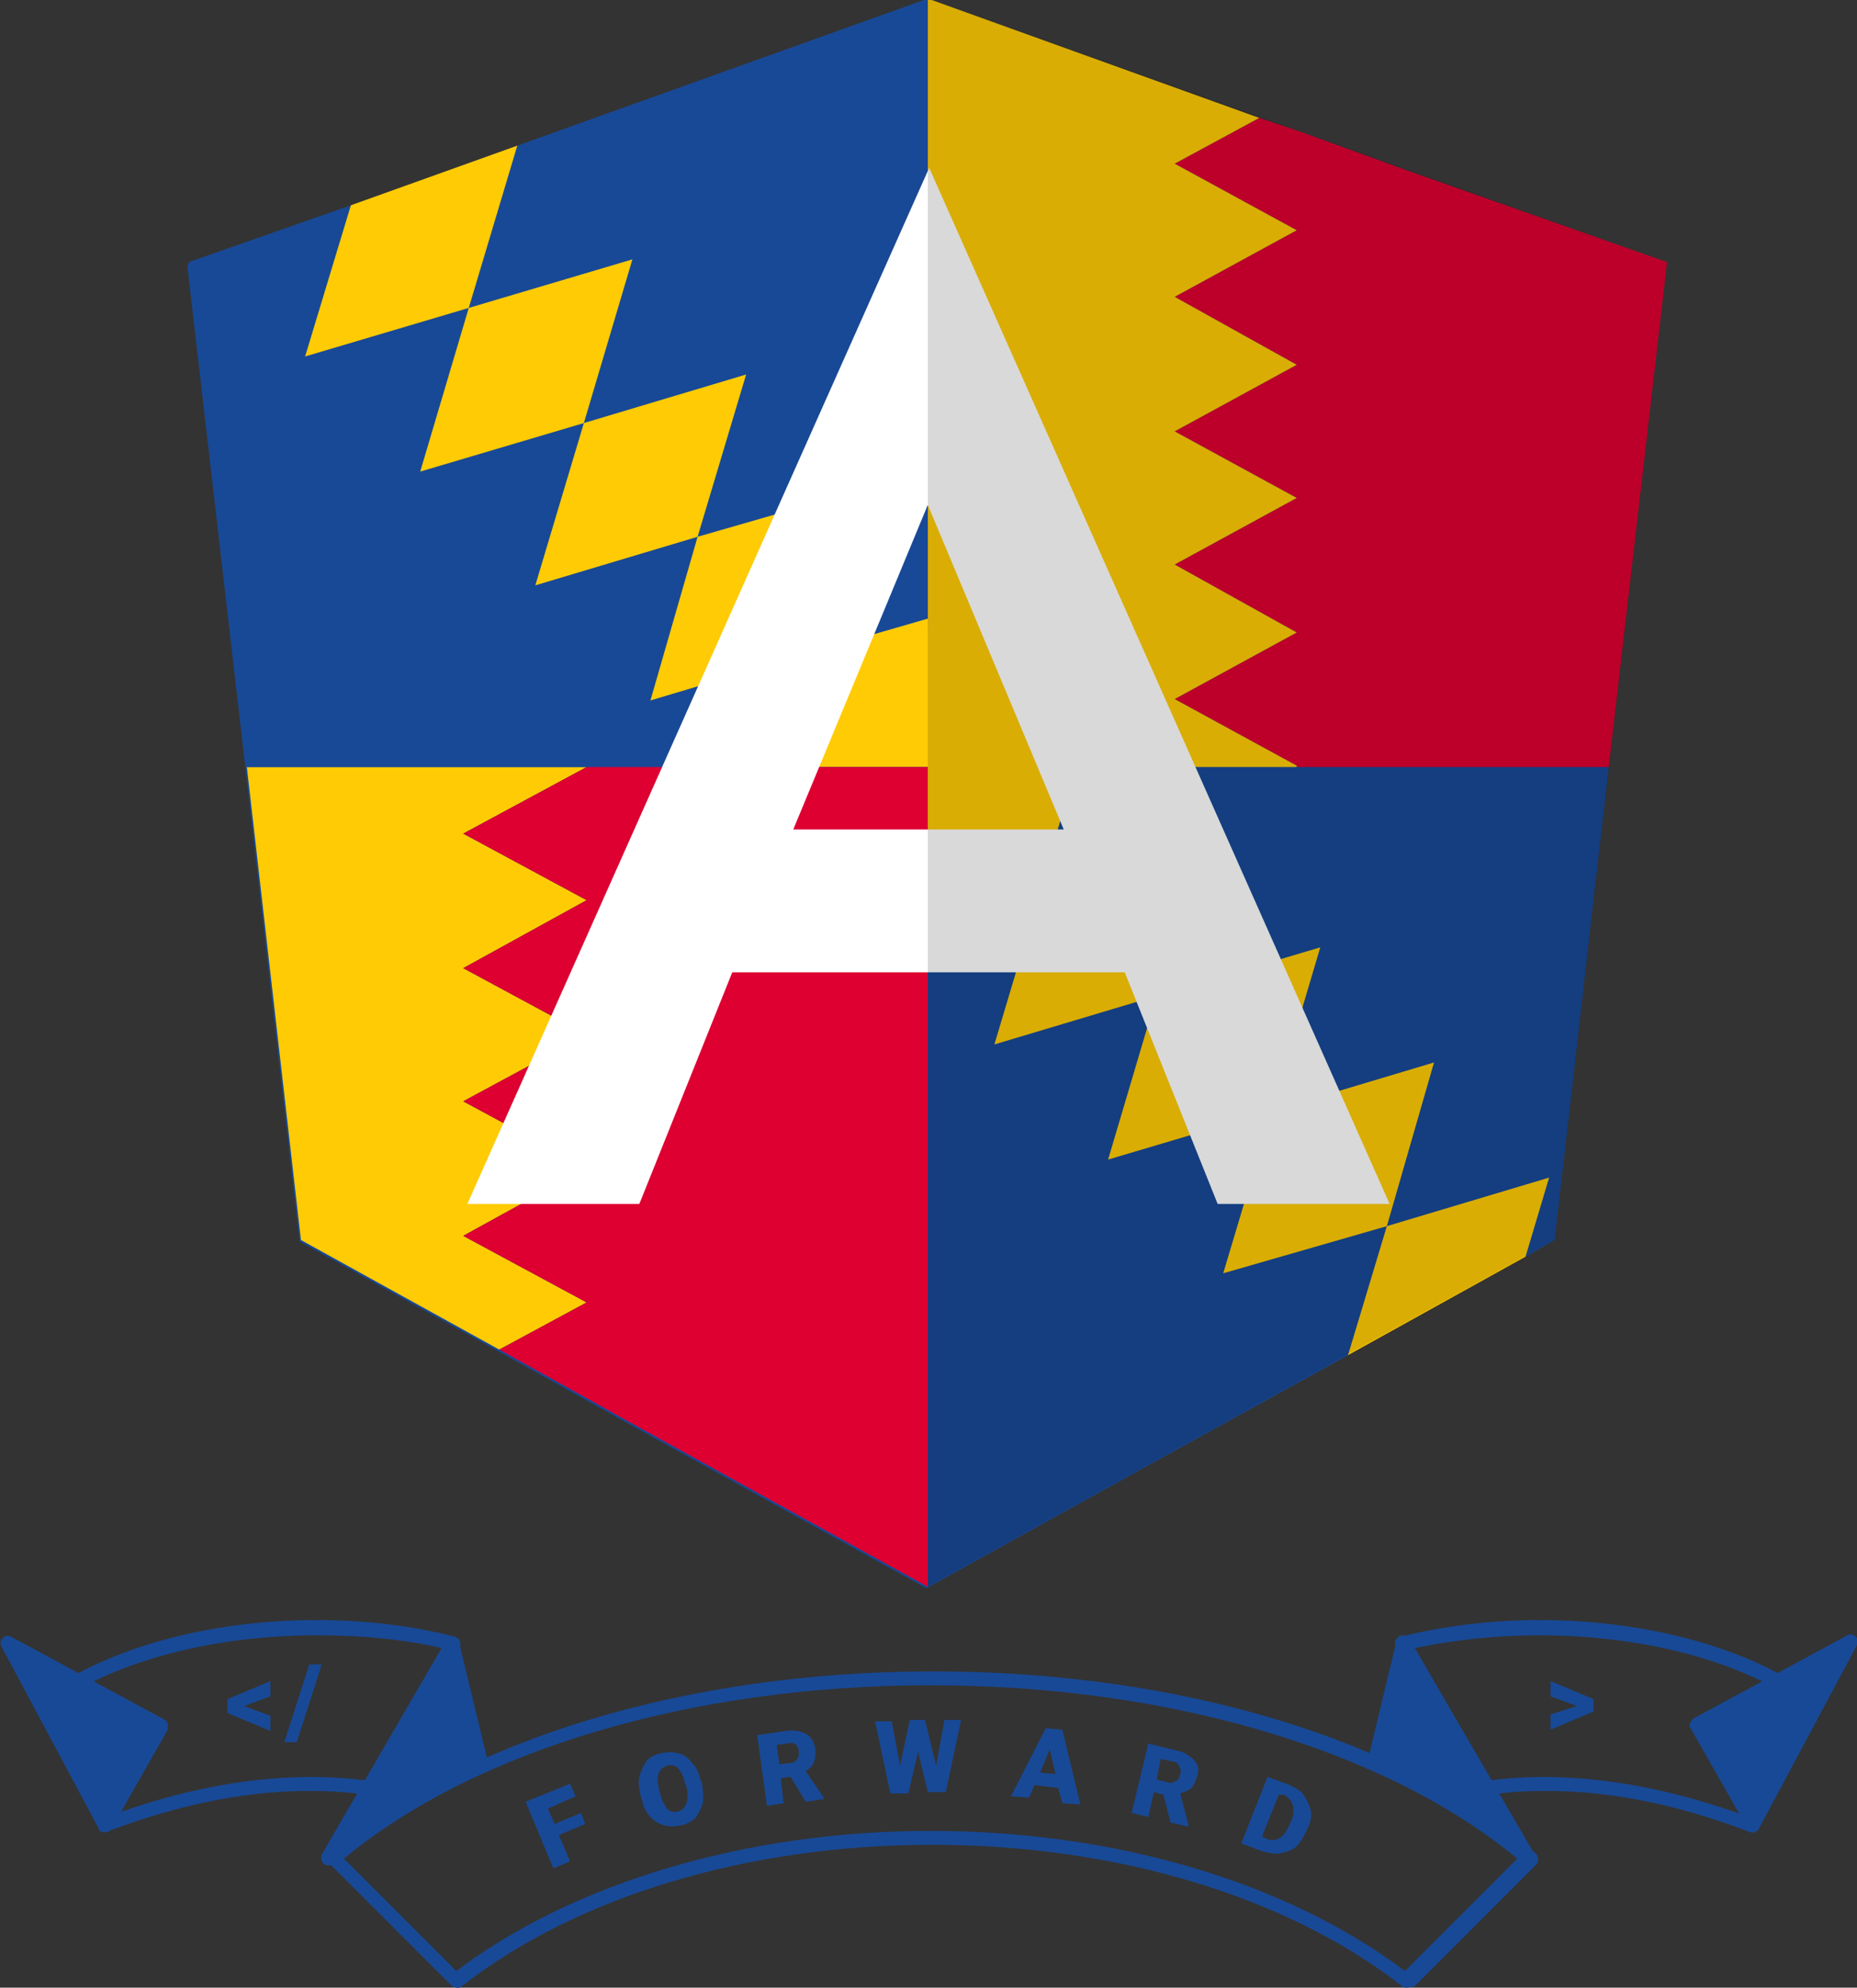 <svg version="1.1" id="Layer_1" xmlns="http://www.w3.org/2000/svg" xmlns:xlink="http://www.w3.org/1999/xlink" x="0px" y="0px"
	 width="133.9px" height="143.3px" viewBox="0 0 133.9 143.3" style="enable-background:new 0 0 133.9 143.3;" xml:space="preserve"
	>
<rect x="0" y="0" width="133.9" height="143.3" fill="#333333" stroke="none"/>
<style type="text/css">
	.st0{fill:#184996;}
	.st1{fill:#FFCB05;}
	.st2{fill:#CC2030;}
	.st3{fill:#DD0031;}
	.st4{fill:#FFFFFF;}
	.st5{opacity:0.15;enable-background:new    ;}
	.st6{fill:none;}
</style>
<g>
	<path class="st0" d="M101.5,12.3l-8-2.8l-2.8-1L66.8,0L37.2,10.6l-12,4.3l-11.7,4.2l4.2,36.3l3.9,34.1l14.3,7.9l6.3-3.4l-6.3,3.4
		l6.3,3.5l2.5,1.4l22.1,12.2l30.3-16.8l12.8-7.1l2-1.1l3.9-34.1l4.2-36.3L101.5,12.3z M66.9,55.3L66.9,55.3L66.9,55.3L66.9,55.3z"/>
	<rect x="66.9" y="45.5" class="st1" width="10.7" height="14.1"/>
	<polygon class="st1" points="42.3,93.9 42.3,93.9 33.4,89.1 42.3,84.2 42.3,84.2 42.3,84.2 33.4,79.4 42.3,74.6 42.3,74.6
		42.3,74.6 33.4,69.8 42.3,64.9 42.3,64.9 42.3,64.9 33.4,60.1 42.3,55.3 17.8,55.3 21.7,89.4 36,97.3 	"/>
	<path class="st2" d="M42.3,55.3L42.3,55.3L42.3,55.3z"/>
	<path class="st2" d="M66.9,55.3L66.9,55.3L66.9,55.3z"/>
	<g>
		<polygon class="st0" points="93.5,55.3 77.6,55.3 76.8,57.9 75.2,63.6 86.9,60.1 83.4,71.8 95.2,68.3 91.7,80.1 103.4,76.6
			100,88.4 111.7,84.9 110,90.6 112.1,89.4 116,55.3 		"/>
		<polygon class="st0" points="91.7,80.1 79.9,83.6 83.4,71.8 71.7,75.3 75.2,63.6 66.9,66 66.9,70.6 66.9,114.4 97.2,97.7
			100,88.4 88.2,91.8 		"/>
	</g>
	<polygon class="st3" points="101.5,12.3 93.5,9.4 90.8,8.5 84.7,11.8 93.5,16.6 84.7,21.4 93.5,26.3 84.7,31.1 93.5,35.9
		93.5,35.9 84.7,40.7 93.5,45.6 84.7,50.4 93.5,55.2 93.5,55.2 93.5,55.3 116,55.3 120.2,18.9 	"/>
	<polygon class="st1" points="84.7,21.4 93.5,16.6 84.7,11.8 90.8,8.5 66.9,-0.1 66.9,12.6 66.9,12.6 66.9,44.6 66.9,51.1
		66.9,55.2 66.9,55.3 66.9,55.3 77.6,55.3 93.5,55.3 93.5,55.2 84.7,50.4 93.5,45.6 84.7,40.7 93.5,35.9 93.5,35.9 84.7,31.1
		93.5,26.3 	"/>
	<g>
		<polygon class="st1" points="91.7,80.1 88.2,91.8 100,88.4 103.4,76.6 		"/>
		<polygon class="st1" points="100,88.4 97.2,97.7 110,90.6 111.7,84.9 		"/>
		<polygon class="st1" points="83.4,71.8 79.9,83.6 91.7,80.1 95.2,68.3 		"/>
		<polygon class="st1" points="75.2,63.6 71.7,75.3 83.4,71.8 86.9,60.1 		"/>
		<polygon class="st1" points="77.6,55.3 66.9,55.3 66.9,55.3 66.9,57.9 66.9,66 75.2,63.6 76.8,57.9 		"/>
	</g>
	<g>
		<polygon class="st0" points="37.3,10.5 33.8,22.2 45.6,18.7 42.1,30.5 53.8,27 50.3,38.7 62.1,35.3 58.6,47 66.9,44.6 66.9,12.6
			66.9,12.6 66.9,-0.1 		"/>
		<polygon class="st0" points="50.3,38.7 38.6,42.2 42.1,30.5 30.3,34 33.8,22.2 22,25.7 25.3,14.8 13.6,18.9 17.8,55.3 42.3,55.3
			42.3,55.3 56.2,55.3 57.4,51.1 58.6,47 46.9,50.5 		"/>
	</g>
	<polygon class="st2" points="66.9,55.3 66.9,55.3 66.9,55.2 	"/>
	<g>
		<polygon class="st1" points="50.3,38.7 46.9,50.5 58.6,47 62.1,35.3 		"/>
		<polygon class="st1" points="58.6,47 57.4,51.1 56.2,55.3 66.9,55.3 66.9,55.2 66.9,51.1 66.9,44.6 		"/>
		<polygon class="st1" points="42.1,30.5 38.6,42.2 50.3,38.7 53.8,27 		"/>
		<polygon class="st1" points="33.8,22.2 30.3,34 42.1,30.5 45.6,18.7 		"/>
		<polygon class="st1" points="25.3,14.8 22,25.7 33.8,22.2 37.3,10.5 		"/>
	</g>
	<polygon class="st3" points="66.9,55.3 56.2,55.3 42.3,55.3 42.3,55.3 42.3,55.3 33.4,60.1 42.3,64.9 42.3,64.9 33.4,69.8
		42.3,74.6 42.3,74.6 33.4,79.4 42.3,84.2 42.3,84.2 42.3,84.2 33.4,89.1 42.3,93.9 42.3,93.9 36,97.3 42.3,100.8 44.8,102.2
		66.9,114.4 66.9,70.6 66.9,66 66.9,57.9 66.9,55.3 	"/>
	<path class="st4" d="M67,12.1L33.7,86.8l0,0h12.4l0,0l6.7-16.7h28.3l6.7,16.7l0,0h12.4l0,0L67,12.1L67,12.1L67,12.1L67,12.1
		L67,12.1z M76.7,59.8H57.2l9.7-23.4L76.7,59.8z"/>
	<polygon class="st5" points="66.9,-0.1 66.9,12.6 66.9,12.6 66.9,70.6 66.9,70.6 66.9,114.4 66.9,114.4 112.1,89.4 120.2,18.9 	"/>
</g>
<g>
	<g>
		<path class="st0" d="M42.2,131.5l-1.9,0.8l0.8,1.9l-1.2,0.5l-2-4.8l3.2-1.3l0.4,0.9l-2,0.9l0.5,1.1l1.9-0.8L42.2,131.5z"/>
		<path class="st0" d="M50.6,128.5c0.1,0.5,0.1,0.9,0.1,1.4c-0.1,0.4-0.3,0.8-0.5,1.1c-0.3,0.3-0.6,0.5-1.1,0.6s-0.8,0.1-1.2,0
			s-0.7-0.3-1-0.6s-0.5-0.7-0.6-1.2l-0.1-0.3c-0.1-0.5-0.2-0.9-0.1-1.4c0.1-0.4,0.3-0.8,0.5-1.1s0.6-0.5,1.1-0.6
			c0.4-0.1,0.8-0.1,1.2,0s0.7,0.3,1,0.7c0.3,0.3,0.5,0.7,0.6,1.2L50.6,128.5z M49.4,128.6c-0.1-0.5-0.3-0.9-0.5-1.1
			c-0.2-0.2-0.5-0.3-0.8-0.2c-0.6,0.2-0.8,0.7-0.6,1.6l0.1,0.4c0.1,0.5,0.3,0.8,0.5,1.1c0.2,0.2,0.5,0.3,0.8,0.2s0.5-0.3,0.6-0.6
			s0.1-0.7,0-1.2L49.4,128.6z"/>
		<path class="st0" d="M57,128.1l-0.7,0.1l0.2,1.8l-1.2,0.2l-0.7-5.1l2-0.3c0.6-0.1,1.1,0,1.5,0.2s0.6,0.6,0.7,1.1
			c0,0.4,0,0.7-0.1,0.9c-0.1,0.3-0.3,0.5-0.6,0.7l1.3,1.9v0.1l-1.3,0.2L57,128.1z M56.2,127.2l0.8-0.1c0.2,0,0.4-0.1,0.5-0.3
			c0.1-0.1,0.1-0.3,0.1-0.5s-0.1-0.4-0.2-0.5c-0.1-0.1-0.3-0.2-0.6-0.1l-0.8,0.1L56.2,127.2z"/>
		<path class="st0" d="M67.5,127.3l0.6-3.3h1.2l-1.1,5.2h-1.3l-0.7-2.9l-0.7,3h-1.3l-1.1-5.2h1.2l0.6,3.2l0.7-3.3h1.1L67.5,127.3z"
			/>
		<path class="st0" d="M76.3,128.9l-1.7-0.2l-0.4,0.9l-1.3-0.1l2.5-4.9l1.2,0.1l1.3,5.4l-1.3-0.1L76.3,128.9z M75,127.8l1.1,0.1
			l-0.4-1.8L75,127.8z"/>
		<path class="st0" d="M83.9,129.4l-0.7-0.2l-0.4,1.8l-1.2-0.3l1.2-5l2,0.5c0.6,0.1,1,0.4,1.3,0.7s0.4,0.8,0.2,1.2
			c-0.1,0.4-0.2,0.6-0.4,0.8s-0.5,0.3-0.8,0.4l0.6,2.3v0.1l-1.3-0.3L83.9,129.4z M83.4,128.3l0.8,0.2c0.2,0.1,0.4,0,0.6-0.1
			s0.2-0.2,0.3-0.5c0.1-0.2,0-0.4-0.1-0.6s-0.2-0.3-0.5-0.3l-0.8-0.2L83.4,128.3z"/>
		<path class="st0" d="M89.5,132.9l1.9-4.8l1.6,0.6c0.4,0.2,0.8,0.4,1,0.7s0.4,0.7,0.5,1.1c0.1,0.4,0,0.9-0.2,1.3l-0.1,0.2
			c-0.2,0.4-0.4,0.8-0.7,1.1s-0.7,0.4-1.1,0.5c-0.4,0.1-0.8,0-1.3-0.1L89.5,132.9z M92.2,129.4l-1.2,3l0.4,0.2
			c0.3,0.1,0.6,0.1,0.9-0.1c0.3-0.2,0.5-0.5,0.7-1l0.1-0.2c0.2-0.5,0.2-0.9,0.1-1.2s-0.3-0.5-0.6-0.7H92.2z"/>
	</g>
	<g>
		<path class="st0" d="M101.4,143.3c-0.1,0-0.2,0-0.3-0.1c-8.3-6.5-20.7-10.2-33.9-10.2s-25.6,3.7-33.9,10.2c-0.2,0.2-0.5,0.1-0.7,0
			l-8.8-8.8c-0.1-0.1-0.2-0.2-0.1-0.4c0-0.1,0.1-0.3,0.2-0.4c9.5-8.2,25.7-13.1,43.4-13.1s33.9,4.9,43.4,13.1
			c0.1,0.1,0.2,0.2,0.2,0.4s0,0.3-0.1,0.4l-8.8,8.8C101.6,143.3,101.5,143.3,101.4,143.3z M67.1,132c13.3,0,25.7,3.7,34.2,10.1
			l8.1-8.1c-9.4-7.8-25.1-12.5-42.3-12.5s-32.9,4.7-42.3,12.5l8.1,8.1C41.4,135.7,53.9,132,67.1,132z"/>
	</g>
	<g>
		<polyline class="st0" points="99.1,127.1 101.2,118.4 110.2,134 		"/>
		<path class="st0" d="M110.2,134.5c-0.2,0-0.3-0.1-0.4-0.3l-8.4-14.4l-1.8,7.4c-0.1,0.3-0.3,0.4-0.6,0.4c-0.3-0.1-0.4-0.3-0.4-0.6
			l2.1-8.7c0-0.2,0.2-0.4,0.4-0.4s0.4,0.1,0.5,0.2l9,15.5c0.1,0.2,0.1,0.6-0.2,0.7C110.4,134.5,110.3,134.5,110.2,134.5z"/>
	</g>
	<g>
		<g>
			<path class="st0" d="M126.4,132.1c-0.1,0-0.1,0-0.2,0c-6.7-2.6-13.1-3.5-18.9-2.7c-0.3,0-0.5-0.2-0.6-0.4c0-0.3,0.2-0.5,0.4-0.6
				c5.8-0.8,12.2,0.1,19,2.6l4.1-7.9c-4.5-3.3-11.6-5.2-19.2-5.2c-3.4,0-6.7,0.4-9.8,1.1c-0.3,0.1-0.5-0.1-0.6-0.4
				c-0.1-0.3,0.1-0.5,0.4-0.6c3.2-0.8,6.6-1.2,10-1.2c7.9,0,15.5,2.1,20.1,5.7c0.2,0.1,0.3,0.4,0.1,0.6l-4.6,8.7
				C126.7,132,126.6,132.1,126.4,132.1z"/>
		</g>
	</g>
	<g>
		<polygon class="st0" points="126.4,131.6 133.4,118.4 122.3,124.4 		"/>
		<path class="st0" d="M126.4,132.1c-0.2,0-0.3-0.1-0.4-0.3l-4.1-7.2c-0.1-0.1-0.1-0.3,0-0.4c0-0.1,0.1-0.2,0.2-0.3l11.1-6
			c0.2-0.1,0.4-0.1,0.6,0.1c0.2,0.2,0.2,0.4,0.1,0.6l-7,13.1C126.8,132,126.6,132.1,126.4,132.1L126.4,132.1z M123,124.6l3.4,5.9
			l5.8-10.9L123,124.6z"/>
	</g>
	<g>
		<polyline class="st0" points="34.8,127.1 32.7,118.4 23.7,134 		"/>
		<path class="st0" d="M23.7,134.5c-0.1,0-0.2,0-0.3-0.1c-0.2-0.1-0.3-0.4-0.2-0.7l9-15.5c0.1-0.2,0.3-0.3,0.5-0.2
			c0.2,0,0.4,0.2,0.4,0.4l2.1,8.7c0.1,0.3-0.1,0.5-0.4,0.6c-0.3,0.1-0.5-0.1-0.6-0.4l-1.8-7.4L24,134.3
			C24.1,134.4,23.9,134.5,23.7,134.5z"/>
	</g>
	<g>
		<g>
			<path class="st0" d="M7.6,132.1c-0.2,0-0.4-0.1-0.4-0.3l-4.6-8.7c-0.1-0.2-0.1-0.5,0.1-0.6c4.7-3.6,12.2-5.7,20.1-5.7
				c3.5,0,6.9,0.4,10,1.2c0.3,0.1,0.4,0.3,0.4,0.6c-0.1,0.3-0.3,0.4-0.6,0.4c-3.1-0.8-6.4-1.1-9.8-1.1c-7.5,0-14.7,1.9-19.2,5.2
				l4.1,7.9c6.7-2.5,13.1-3.4,19-2.6c0.3,0,0.5,0.3,0.4,0.6c0,0.3-0.3,0.5-0.6,0.4C20.7,128.6,14.4,129.5,7.6,132.1
				C7.7,132.1,7.6,132.1,7.6,132.1z"/>
		</g>
	</g>
	<g>
		<polygon class="st0" points="7.5,131.6 0.6,118.4 11.6,124.4 		"/>
		<path class="st0" d="M7.5,132.1L7.5,132.1c-0.2,0-0.4-0.1-0.4-0.3l-7-13.1c-0.1-0.2-0.1-0.4,0.1-0.6c0.2-0.2,0.4-0.2,0.6-0.1
			l11.1,6c0.1,0.1,0.2,0.2,0.2,0.3s0,0.3,0,0.4L8,131.9C7.9,132,7.7,132.1,7.5,132.1z M1.8,119.7l5.8,10.9l3.4-5.9L1.8,119.7z"/>
	</g>
	<g>
		<path class="st0" d="M17.6,123l1.9,0.7v1.1l-3.1-1.3v-1l3.1-1.3v1.1L17.6,123z"/>
		<path class="st0" d="M21.4,125.6h-0.9l1.8-5.6h0.9L21.4,125.6z"/>
	</g>
	<g>
		<path class="st0" d="M113.7,123l-1.9-0.7v-1.1l3.1,1.3v0.9l-3.1,1.3v-1.1L113.7,123z"/>
	</g>
</g>
<rect x="186.6" y="107.8" class="st6" width="138.8" height="22.8"/>
</svg>
